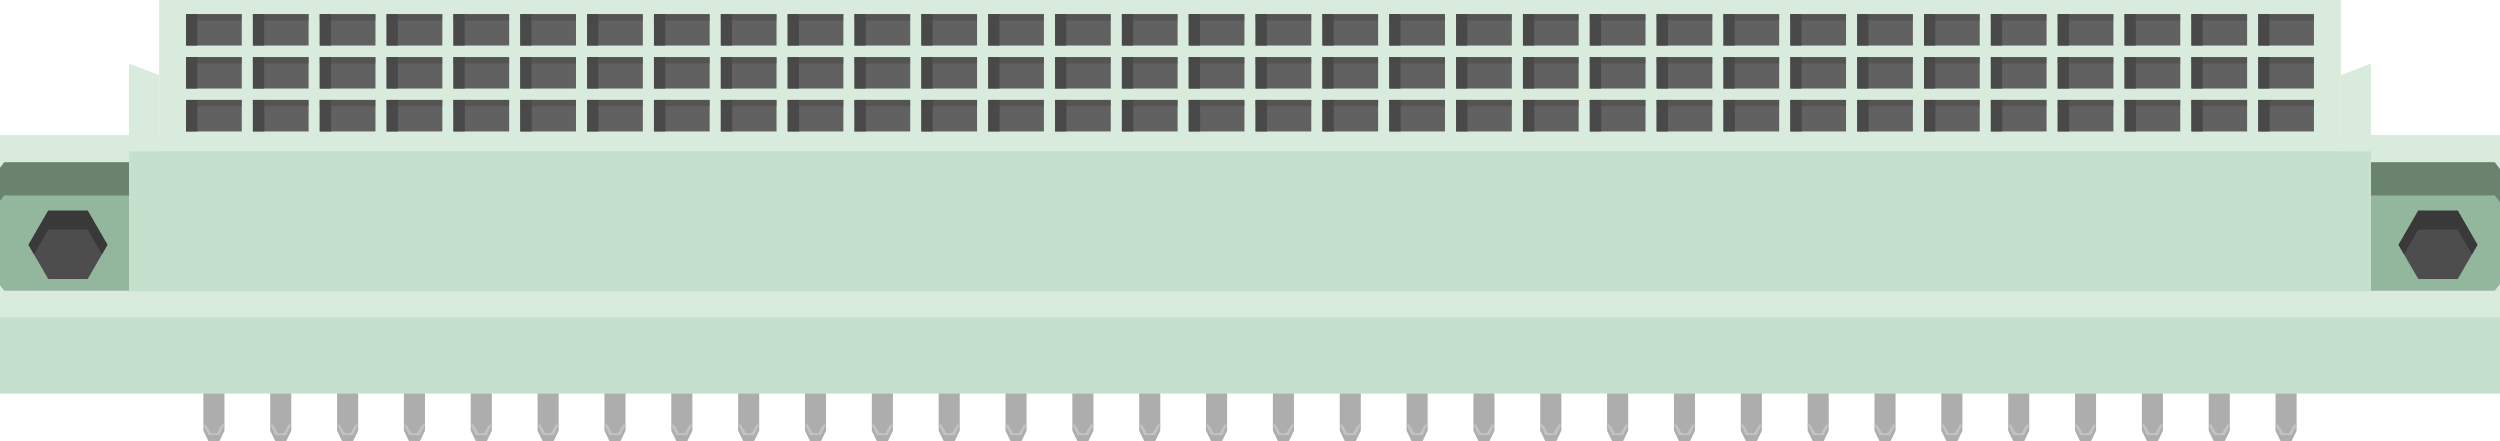<?xml version="1.0" encoding="utf-8"?>
<!-- Generator: Adobe Illustrator 16.0.0, SVG Export Plug-In . SVG Version: 6.00 Build 0)  -->
<!DOCTYPE svg PUBLIC "-//W3C//DTD SVG 1.1//EN" "http://www.w3.org/Graphics/SVG/1.1/DTD/svg11.dtd">
<svg version="1.1" id="Ebene_1" xmlns="http://www.w3.org/2000/svg" xmlns:xlink="http://www.w3.org/1999/xlink" x="0px" y="0px"
	 width="269.29px" height="47.529px" viewBox="0 0 269.29 47.529" enable-background="new 0 0 269.29 47.529" xml:space="preserve">
<g id="breadboard">
	<g id="icon">
		<g>
			<g>
				<polygon fill="#ADADAD" points="245.112,33.724 245.112,46.388 245.66,47.528 246.836,47.528 247.383,46.388 247.383,33.724 
									"/>
				<polygon fill="#ADADAD" points="244.224,33.724 244.486,35.373 245.66,36.513 246.836,36.513 248.01,35.192 248.271,33.724 				
					"/>
				<rect x="245.112" y="36.014" fill="#C2C2C2" width="0.281" height="6.171"/>
				<rect x="247.104" y="36.014" fill="#C2C2C2" width="0.279" height="6.171"/>
				<polygon fill="#C2C2C2" points="245.395,45.731 245.94,46.653 246.556,46.653 247.104,45.731 247.383,45.731 246.836,46.872 
					245.66,46.872 245.112,45.731 				"/>
				<polygon fill="#C2C2C2" points="247.104,36.014 247.687,35.373 247.898,33.724 248.271,33.724 248.01,35.373 247.383,36.014 
									"/>
				<polygon fill="#C2C2C2" points="245.395,36.014 244.81,35.373 244.596,33.724 244.224,33.724 244.486,35.373 245.112,36.014 
									"/>
				<rect x="245.112" y="37.383" fill="#CECECE" width="2.271" height="1.582"/>
				<rect x="245.112" y="37.701" fill="#DADADA" width="2.271" height="0.598"/>
				<rect x="245.112" y="37.701" fill="#E7E7E7" width="2.271" height="0.299"/>
			</g>
			<g>
				<polygon fill="#ADADAD" points="237.912,33.724 237.912,46.388 238.461,47.528 239.637,47.528 240.184,46.388 240.184,33.724 
									"/>
				<polygon fill="#ADADAD" points="237.022,33.724 237.287,35.373 238.461,36.513 239.637,36.513 240.81,35.192 241.07,33.724 				
					"/>
				<rect x="237.912" y="36.014" fill="#C2C2C2" width="0.281" height="6.171"/>
				<rect x="239.902" y="36.014" fill="#C2C2C2" width="0.28" height="6.171"/>
				<polygon fill="#C2C2C2" points="238.193,45.731 238.74,46.653 239.355,46.653 239.902,45.731 240.184,45.731 239.637,46.872 
					238.461,46.872 237.912,45.731 				"/>
				<polygon fill="#C2C2C2" points="239.902,36.014 240.485,35.373 240.698,33.724 241.07,33.724 240.81,35.373 240.184,36.014 				
					"/>
				<polygon fill="#C2C2C2" points="238.193,36.014 237.608,35.373 237.396,33.724 237.022,33.724 237.287,35.373 237.912,36.014 
									"/>
				<rect x="237.912" y="37.383" fill="#CECECE" width="2.271" height="1.582"/>
				<rect x="237.912" y="37.701" fill="#DADADA" width="2.271" height="0.598"/>
				<rect x="237.912" y="37.701" fill="#E7E7E7" width="2.271" height="0.299"/>
			</g>
			<g>
				<polygon fill="#ADADAD" points="230.713,33.724 230.713,46.388 231.26,47.528 232.437,47.528 232.982,46.388 232.982,33.724 
									"/>
				<polygon fill="#ADADAD" points="229.822,33.724 230.086,35.373 231.26,36.513 232.437,36.513 233.608,35.192 233.871,33.724 
									"/>
				<rect x="230.713" y="36.014" fill="#C2C2C2" width="0.281" height="6.171"/>
				<rect x="232.703" y="36.014" fill="#C2C2C2" width="0.279" height="6.171"/>
				<polygon fill="#C2C2C2" points="230.994,45.731 231.541,46.653 232.154,46.653 232.703,45.731 232.982,45.731 232.437,46.872 
					231.26,46.872 230.713,45.731 				"/>
				<polygon fill="#C2C2C2" points="232.703,36.014 233.285,35.373 233.498,33.724 233.871,33.724 233.608,35.373 232.982,36.014 
									"/>
				<polygon fill="#C2C2C2" points="230.994,36.014 230.408,35.373 230.194,33.724 229.822,33.724 230.086,35.373 230.713,36.014 
									"/>
				<rect x="230.713" y="37.383" fill="#CECECE" width="2.271" height="1.582"/>
				<rect x="230.713" y="37.701" fill="#DADADA" width="2.271" height="0.598"/>
				<rect x="230.713" y="37.701" fill="#E7E7E7" width="2.271" height="0.299"/>
			</g>
			<g>
				<polygon fill="#ADADAD" points="223.513,33.724 223.513,46.388 224.061,47.528 225.235,47.528 225.782,46.388 225.782,33.724 
									"/>
				<polygon fill="#ADADAD" points="222.623,33.724 222.887,35.373 224.061,36.513 225.235,36.513 226.408,35.192 226.67,33.724 
									"/>
				<rect x="223.513" y="36.014" fill="#C2C2C2" width="0.28" height="6.171"/>
				<rect x="225.502" y="36.014" fill="#C2C2C2" width="0.28" height="6.171"/>
				<polygon fill="#C2C2C2" points="223.793,45.731 224.34,46.653 224.955,46.653 225.502,45.731 225.782,45.731 225.235,46.872 
					224.061,46.872 223.513,45.731 				"/>
				<polygon fill="#C2C2C2" points="225.502,36.014 226.086,35.373 226.299,33.724 226.67,33.724 226.408,35.373 225.782,36.014 
									"/>
				<polygon fill="#C2C2C2" points="223.793,36.014 223.209,35.373 222.994,33.724 222.623,33.724 222.887,35.373 223.513,36.014 
									"/>
				<rect x="223.513" y="37.383" fill="#CECECE" width="2.271" height="1.582"/>
				<rect x="223.513" y="37.701" fill="#DADADA" width="2.271" height="0.598"/>
				<rect x="223.513" y="37.701" fill="#E7E7E7" width="2.271" height="0.299"/>
			</g>
			<g>
				<polygon fill="#ADADAD" points="216.313,33.724 216.313,46.388 216.859,47.528 218.035,47.528 218.582,46.388 218.582,33.724 
									"/>
				<polygon fill="#ADADAD" points="215.422,33.724 215.687,35.373 216.859,36.513 218.035,36.513 219.209,35.192 219.471,33.724 
									"/>
				<rect x="216.313" y="36.014" fill="#C2C2C2" width="0.281" height="6.171"/>
				<rect x="218.303" y="36.014" fill="#C2C2C2" width="0.279" height="6.171"/>
				<polygon fill="#C2C2C2" points="216.594,45.731 217.141,46.653 217.754,46.653 218.303,45.731 218.582,45.731 218.035,46.872 
					216.859,46.872 216.313,45.731 				"/>
				<polygon fill="#C2C2C2" points="218.303,36.014 218.885,35.373 219.099,33.724 219.471,33.724 219.209,35.373 218.582,36.014 
									"/>
				<polygon fill="#C2C2C2" points="216.594,36.014 216.008,35.373 215.795,33.724 215.422,33.724 215.687,35.373 216.313,36.014 
									"/>
				<rect x="216.313" y="37.383" fill="#CECECE" width="2.271" height="1.582"/>
				<rect x="216.313" y="37.701" fill="#DADADA" width="2.271" height="0.598"/>
				<rect x="216.313" y="37.701" fill="#E7E7E7" width="2.271" height="0.299"/>
			</g>
			<g>
				<polygon fill="#ADADAD" points="209.111,33.724 209.111,46.388 209.66,47.528 210.836,47.528 211.383,46.388 211.383,33.724 
									"/>
				<polygon fill="#ADADAD" points="208.223,33.724 208.485,35.373 209.66,36.513 210.836,36.513 212.008,35.192 212.271,33.724 
									"/>
				<rect x="209.111" y="36.014" fill="#C2C2C2" width="0.281" height="6.171"/>
				<rect x="211.103" y="36.014" fill="#C2C2C2" width="0.28" height="6.171"/>
				<polygon fill="#C2C2C2" points="209.394,45.731 209.939,46.653 210.555,46.653 211.103,45.731 211.383,45.731 210.836,46.872 
					209.66,46.872 209.111,45.731 				"/>
				<polygon fill="#C2C2C2" points="211.103,36.014 211.686,35.373 211.897,33.724 212.271,33.724 212.008,35.373 211.383,36.014 
									"/>
				<polygon fill="#C2C2C2" points="209.394,36.014 208.809,35.373 208.595,33.724 208.223,33.724 208.485,35.373 209.111,36.014 
									"/>
				<rect x="209.111" y="37.383" fill="#CECECE" width="2.271" height="1.582"/>
				<rect x="209.111" y="37.701" fill="#DADADA" width="2.271" height="0.598"/>
				<rect x="209.111" y="37.701" fill="#E7E7E7" width="2.271" height="0.299"/>
			</g>
			<g>
				<polygon fill="#ADADAD" points="201.912,33.724 201.912,46.388 202.459,47.528 203.635,47.528 204.183,46.388 204.183,33.724 
									"/>
				<polygon fill="#ADADAD" points="201.021,33.724 201.285,35.373 202.459,36.513 203.635,36.513 204.809,35.192 205.069,33.724 
									"/>
				<rect x="201.912" y="36.014" fill="#C2C2C2" width="0.28" height="6.171"/>
				<rect x="203.901" y="36.014" fill="#C2C2C2" width="0.28" height="6.171"/>
				<polygon fill="#C2C2C2" points="202.192,45.731 202.739,46.653 203.354,46.653 203.901,45.731 204.183,45.731 203.635,46.872 
					202.459,46.872 201.912,45.731 				"/>
				<polygon fill="#C2C2C2" points="203.901,36.014 204.484,35.373 204.697,33.724 205.069,33.724 204.809,35.373 204.183,36.014 
									"/>
				<polygon fill="#C2C2C2" points="202.192,36.014 201.607,35.373 201.395,33.724 201.021,33.724 201.285,35.373 201.912,36.014 
									"/>
				<rect x="201.912" y="37.383" fill="#CECECE" width="2.271" height="1.582"/>
				<rect x="201.912" y="37.701" fill="#DADADA" width="2.271" height="0.598"/>
				<rect x="201.912" y="37.701" fill="#E7E7E7" width="2.271" height="0.299"/>
			</g>
			<g>
				<polygon fill="#ADADAD" points="194.711,33.724 194.711,46.388 195.26,47.528 196.436,47.528 196.981,46.388 196.981,33.724 
									"/>
				<polygon fill="#ADADAD" points="193.821,33.724 194.086,35.373 195.26,36.513 196.436,36.513 197.607,35.192 197.869,33.724 
									"/>
				<rect x="194.711" y="36.014" fill="#C2C2C2" width="0.281" height="6.171"/>
				<rect x="196.701" y="36.014" fill="#C2C2C2" width="0.28" height="6.171"/>
				<polygon fill="#C2C2C2" points="194.992,45.731 195.539,46.653 196.153,46.653 196.701,45.731 196.981,45.731 196.436,46.872 
					195.26,46.872 194.711,45.731 				"/>
				<polygon fill="#C2C2C2" points="196.701,36.014 197.285,35.373 197.498,33.724 197.869,33.724 197.607,35.373 196.981,36.014 
									"/>
				<polygon fill="#C2C2C2" points="194.992,36.014 194.407,35.373 194.193,33.724 193.821,33.724 194.086,35.373 194.711,36.014 
									"/>
				<rect x="194.711" y="37.383" fill="#CECECE" width="2.271" height="1.582"/>
				<rect x="194.711" y="37.701" fill="#DADADA" width="2.271" height="0.598"/>
				<rect x="194.711" y="37.701" fill="#E7E7E7" width="2.271" height="0.299"/>
			</g>
			<g>
				<polygon fill="#ADADAD" points="187.512,33.724 187.512,46.388 188.06,47.528 189.234,47.528 189.781,46.388 189.781,33.724 
									"/>
				<polygon fill="#ADADAD" points="186.621,33.724 186.885,35.373 188.06,36.513 189.234,36.513 190.407,35.192 190.67,33.724 				
					"/>
				<rect x="187.512" y="36.014" fill="#C2C2C2" width="0.281" height="6.171"/>
				<rect x="189.502" y="36.014" fill="#C2C2C2" width="0.279" height="6.171"/>
				<polygon fill="#C2C2C2" points="187.793,45.731 188.34,46.653 188.953,46.653 189.502,45.731 189.781,45.731 189.234,46.872 
					188.06,46.872 187.512,45.731 				"/>
				<polygon fill="#C2C2C2" points="189.502,36.014 190.084,35.373 190.297,33.724 190.67,33.724 190.407,35.373 189.781,36.014 
									"/>
				<polygon fill="#C2C2C2" points="187.793,36.014 187.207,35.373 186.994,33.724 186.621,33.724 186.885,35.373 187.512,36.014 
									"/>
				<rect x="187.512" y="37.383" fill="#CECECE" width="2.271" height="1.582"/>
				<rect x="187.512" y="37.701" fill="#DADADA" width="2.271" height="0.598"/>
				<rect x="187.512" y="37.701" fill="#E7E7E7" width="2.271" height="0.299"/>
			</g>
			<g>
				<polygon fill="#ADADAD" points="180.312,33.724 180.312,46.388 180.858,47.528 182.035,47.528 182.582,46.388 182.582,33.724 
									"/>
				<polygon fill="#ADADAD" points="179.422,33.724 179.686,35.373 180.858,36.513 182.035,36.513 183.207,35.192 183.47,33.724 
									"/>
				<rect x="180.312" y="36.014" fill="#C2C2C2" width="0.28" height="6.171"/>
				<rect x="182.301" y="36.014" fill="#C2C2C2" width="0.281" height="6.171"/>
				<polygon fill="#C2C2C2" points="180.592,45.731 181.14,46.653 181.754,46.653 182.301,45.731 182.582,45.731 182.035,46.872 
					180.858,46.872 180.312,45.731 				"/>
				<polygon fill="#C2C2C2" points="182.301,36.014 182.885,35.373 183.098,33.724 183.47,33.724 183.207,35.373 182.582,36.014 
									"/>
				<polygon fill="#C2C2C2" points="180.592,36.014 180.008,35.373 179.793,33.724 179.422,33.724 179.686,35.373 180.312,36.014 
									"/>
				<rect x="180.312" y="37.383" fill="#CECECE" width="2.271" height="1.582"/>
				<rect x="180.312" y="37.701" fill="#DADADA" width="2.271" height="0.598"/>
				<rect x="180.312" y="37.701" fill="#E7E7E7" width="2.271" height="0.299"/>
			</g>
			<g>
				<polygon fill="#ADADAD" points="173.11,33.724 173.11,46.388 173.658,47.528 174.834,47.528 175.381,46.388 175.381,33.724 				
					"/>
				<polygon fill="#ADADAD" points="172.222,33.724 172.484,35.373 173.658,36.513 174.834,36.513 176.008,35.192 176.27,33.724 
									"/>
				<rect x="173.11" y="36.014" fill="#C2C2C2" width="0.281" height="6.171"/>
				<rect x="175.102" y="36.014" fill="#C2C2C2" width="0.279" height="6.171"/>
				<polygon fill="#C2C2C2" points="173.393,45.731 173.938,46.653 174.554,46.653 175.102,45.731 175.381,45.731 174.834,46.872 
					173.658,46.872 173.11,45.731 				"/>
				<polygon fill="#C2C2C2" points="175.102,36.014 175.685,35.373 175.896,33.724 176.27,33.724 176.008,35.373 175.381,36.014 
									"/>
				<polygon fill="#C2C2C2" points="173.393,36.014 172.808,35.373 172.594,33.724 172.222,33.724 172.484,35.373 173.11,36.014 
									"/>
				<rect x="173.11" y="37.383" fill="#CECECE" width="2.271" height="1.582"/>
				<rect x="173.11" y="37.701" fill="#DADADA" width="2.271" height="0.598"/>
				<rect x="173.11" y="37.701" fill="#E7E7E7" width="2.271" height="0.299"/>
			</g>
			<g>
				<polygon fill="#ADADAD" points="165.91,33.724 165.91,46.388 166.459,47.528 167.635,47.528 168.182,46.388 168.182,33.724 				
					"/>
				<polygon fill="#ADADAD" points="165.021,33.724 165.285,35.373 166.459,36.513 167.635,36.513 168.808,35.192 169.068,33.724 
									"/>
				<rect x="165.91" y="36.014" fill="#C2C2C2" width="0.281" height="6.171"/>
				<rect x="167.9" y="36.014" fill="#C2C2C2" width="0.28" height="6.171"/>
				<polygon fill="#C2C2C2" points="166.191,45.731 166.738,46.653 167.354,46.653 167.9,45.731 168.182,45.731 167.635,46.872 
					166.459,46.872 165.91,45.731 				"/>
				<polygon fill="#C2C2C2" points="167.9,36.014 168.483,35.373 168.696,33.724 169.068,33.724 168.808,35.373 168.182,36.014 				
					"/>
				<polygon fill="#C2C2C2" points="166.191,36.014 165.606,35.373 165.394,33.724 165.021,33.724 165.285,35.373 165.91,36.014 
									"/>
				<rect x="165.91" y="37.383" fill="#CECECE" width="2.271" height="1.582"/>
				<rect x="165.91" y="37.701" fill="#DADADA" width="2.271" height="0.598"/>
				<rect x="165.91" y="37.701" fill="#E7E7E7" width="2.271" height="0.299"/>
			</g>
			<g>
				<polygon fill="#ADADAD" points="158.711,33.724 158.711,46.388 159.258,47.528 160.435,47.528 160.98,46.388 160.98,33.724 				
					"/>
				<polygon fill="#ADADAD" points="157.82,33.724 158.084,35.373 159.258,36.513 160.435,36.513 161.606,35.192 161.869,33.724 
									"/>
				<rect x="158.711" y="36.014" fill="#C2C2C2" width="0.281" height="6.171"/>
				<rect x="160.701" y="36.014" fill="#C2C2C2" width="0.279" height="6.171"/>
				<polygon fill="#C2C2C2" points="158.992,45.731 159.539,46.653 160.152,46.653 160.701,45.731 160.98,45.731 160.435,46.872 
					159.258,46.872 158.711,45.731 				"/>
				<polygon fill="#C2C2C2" points="160.701,36.014 161.283,35.373 161.496,33.724 161.869,33.724 161.606,35.373 160.98,36.014 
									"/>
				<polygon fill="#C2C2C2" points="158.992,36.014 158.406,35.373 158.192,33.724 157.82,33.724 158.084,35.373 158.711,36.014 
									"/>
				<rect x="158.711" y="37.383" fill="#CECECE" width="2.271" height="1.582"/>
				<rect x="158.711" y="37.701" fill="#DADADA" width="2.271" height="0.598"/>
				<rect x="158.711" y="37.701" fill="#E7E7E7" width="2.271" height="0.299"/>
			</g>
			<g>
				<polygon fill="#ADADAD" points="151.51,33.724 151.51,46.388 152.059,47.528 153.233,47.528 153.78,46.388 153.78,33.724 				
					"/>
				<polygon fill="#ADADAD" points="150.621,33.724 150.885,35.373 152.059,36.513 153.233,36.513 154.406,35.192 154.668,33.724 
									"/>
				<rect x="151.51" y="36.014" fill="#C2C2C2" width="0.281" height="6.171"/>
				<rect x="153.5" y="36.014" fill="#C2C2C2" width="0.28" height="6.171"/>
				<polygon fill="#C2C2C2" points="151.791,45.731 152.338,46.653 152.953,46.653 153.5,45.731 153.78,45.731 153.233,46.872 
					152.059,46.872 151.51,45.731 				"/>
				<polygon fill="#C2C2C2" points="153.5,36.014 154.084,35.373 154.297,33.724 154.668,33.724 154.406,35.373 153.78,36.014 				
					"/>
				<polygon fill="#C2C2C2" points="151.791,36.014 151.207,35.373 150.992,33.724 150.621,33.724 150.885,35.373 151.51,36.014 
									"/>
				<rect x="151.51" y="37.383" fill="#CECECE" width="2.271" height="1.582"/>
				<rect x="151.51" y="37.701" fill="#DADADA" width="2.271" height="0.598"/>
				<rect x="151.51" y="37.701" fill="#E7E7E7" width="2.271" height="0.299"/>
			</g>
			<g>
				<polygon fill="#ADADAD" points="144.311,33.724 144.311,46.388 144.857,47.528 146.033,47.528 146.58,46.388 146.58,33.724 				
					"/>
				<polygon fill="#ADADAD" points="143.42,33.724 143.685,35.373 144.857,36.513 146.033,36.513 147.207,35.192 147.469,33.724 
									"/>
				<rect x="144.311" y="36.014" fill="#C2C2C2" width="0.281" height="6.171"/>
				<rect x="146.301" y="36.014" fill="#C2C2C2" width="0.279" height="6.171"/>
				<polygon fill="#C2C2C2" points="144.592,45.731 145.139,46.653 145.752,46.653 146.301,45.731 146.58,45.731 146.033,46.872 
					144.857,46.872 144.311,45.731 				"/>
				<polygon fill="#C2C2C2" points="146.301,36.014 146.883,35.373 147.097,33.724 147.469,33.724 147.207,35.373 146.58,36.014 
									"/>
				<polygon fill="#C2C2C2" points="144.592,36.014 144.006,35.373 143.793,33.724 143.42,33.724 143.685,35.373 144.311,36.014 
									"/>
				<rect x="144.311" y="37.383" fill="#CECECE" width="2.271" height="1.582"/>
				<rect x="144.311" y="37.701" fill="#DADADA" width="2.271" height="0.598"/>
				<rect x="144.311" y="37.701" fill="#E7E7E7" width="2.271" height="0.299"/>
			</g>
			<g>
				<polygon fill="#ADADAD" points="137.109,33.724 137.109,46.388 137.657,47.528 138.834,47.528 139.381,46.388 139.381,33.724 
									"/>
				<polygon fill="#ADADAD" points="136.221,33.724 136.483,35.373 137.657,36.513 138.834,36.513 140.006,35.192 140.269,33.724 
									"/>
				<rect x="137.109" y="36.014" fill="#C2C2C2" width="0.281" height="6.171"/>
				<rect x="139.101" y="36.014" fill="#C2C2C2" width="0.28" height="6.171"/>
				<polygon fill="#C2C2C2" points="137.392,45.731 137.938,46.653 138.553,46.653 139.101,45.731 139.381,45.731 138.834,46.872 
					137.657,46.872 137.109,45.731 				"/>
				<polygon fill="#C2C2C2" points="139.101,36.014 139.684,35.373 139.896,33.724 140.269,33.724 140.006,35.373 139.381,36.014 
									"/>
				<polygon fill="#C2C2C2" points="137.392,36.014 136.807,35.373 136.592,33.724 136.221,33.724 136.483,35.373 137.109,36.014 
									"/>
				<rect x="137.109" y="37.383" fill="#CECECE" width="2.271" height="1.582"/>
				<rect x="137.109" y="37.701" fill="#DADADA" width="2.271" height="0.598"/>
				<rect x="137.109" y="37.701" fill="#E7E7E7" width="2.271" height="0.299"/>
			</g>
			<g>
				<polygon fill="#ADADAD" points="129.909,33.724 129.909,46.388 130.457,47.528 131.633,47.528 132.181,46.388 132.181,33.724 
									"/>
				<polygon fill="#ADADAD" points="129.021,33.724 129.283,35.373 130.457,36.513 131.633,36.513 132.807,35.192 133.067,33.724 
									"/>
				<rect x="129.909" y="36.014" fill="#C2C2C2" width="0.281" height="6.171"/>
				<rect x="131.899" y="36.014" fill="#C2C2C2" width="0.28" height="6.171"/>
				<polygon fill="#C2C2C2" points="130.19,45.731 130.737,46.653 131.353,46.653 131.899,45.731 132.181,45.731 131.633,46.872 
					130.457,46.872 129.909,45.731 				"/>
				<polygon fill="#C2C2C2" points="131.899,36.014 132.482,35.373 132.695,33.724 133.067,33.724 132.807,35.373 132.181,36.014 
									"/>
				<polygon fill="#C2C2C2" points="130.19,36.014 129.605,35.373 129.393,33.724 129.021,33.724 129.283,35.373 129.909,36.014 
									"/>
				<rect x="129.909" y="37.383" fill="#CECECE" width="2.271" height="1.582"/>
				<rect x="129.909" y="37.701" fill="#DADADA" width="2.271" height="0.598"/>
				<rect x="129.909" y="37.701" fill="#E7E7E7" width="2.271" height="0.299"/>
			</g>
			<g>
				<polygon fill="#ADADAD" points="122.709,33.724 122.709,46.388 123.257,47.528 124.434,47.528 124.98,46.388 124.98,33.724 				
					"/>
				<polygon fill="#ADADAD" points="121.819,33.724 122.083,35.373 123.257,36.513 124.434,36.513 125.605,35.192 125.867,33.724 
									"/>
				<rect x="122.709" y="36.014" fill="#C2C2C2" width="0.281" height="6.171"/>
				<rect x="124.699" y="36.014" fill="#C2C2C2" width="0.28" height="6.171"/>
				<polygon fill="#C2C2C2" points="122.99,45.731 123.537,46.653 124.151,46.653 124.699,45.731 124.98,45.731 124.434,46.872 
					123.257,46.872 122.709,45.731 				"/>
				<polygon fill="#C2C2C2" points="124.699,36.014 125.282,35.373 125.495,33.724 125.867,33.724 125.605,35.373 124.98,36.014 
									"/>
				<polygon fill="#C2C2C2" points="122.99,36.014 122.405,35.373 122.191,33.724 121.819,33.724 122.083,35.373 122.709,36.014 
									"/>
				<rect x="122.709" y="37.383" fill="#CECECE" width="2.271" height="1.582"/>
				<rect x="122.709" y="37.701" fill="#DADADA" width="2.271" height="0.598"/>
				<rect x="122.709" y="37.701" fill="#E7E7E7" width="2.271" height="0.299"/>
			</g>
			<g>
				<polygon fill="#ADADAD" points="115.509,33.724 115.509,46.388 116.058,47.528 117.232,47.528 117.779,46.388 117.779,33.724 
									"/>
				<polygon fill="#ADADAD" points="114.619,33.724 114.883,35.373 116.058,36.513 117.232,36.513 118.405,35.192 118.667,33.724 
									"/>
				<rect x="115.509" y="36.014" fill="#C2C2C2" width="0.281" height="6.171"/>
				<rect x="117.499" y="36.014" fill="#C2C2C2" width="0.28" height="6.171"/>
				<polygon fill="#C2C2C2" points="115.79,45.731 116.337,46.653 116.951,46.653 117.499,45.731 117.779,45.731 117.232,46.872 
					116.058,46.872 115.509,45.731 				"/>
				<polygon fill="#C2C2C2" points="117.499,36.014 118.082,35.373 118.295,33.724 118.667,33.724 118.405,35.373 117.779,36.014 
									"/>
				<polygon fill="#C2C2C2" points="115.79,36.014 115.205,35.373 114.991,33.724 114.619,33.724 114.883,35.373 115.509,36.014 
									"/>
				<rect x="115.509" y="37.383" fill="#CECECE" width="2.271" height="1.582"/>
				<rect x="115.509" y="37.701" fill="#DADADA" width="2.271" height="0.598"/>
				<rect x="115.509" y="37.701" fill="#E7E7E7" width="2.271" height="0.299"/>
			</g>
			<g>
				<polygon fill="#ADADAD" points="108.31,33.724 108.31,46.388 108.856,47.528 110.032,47.528 110.579,46.388 110.579,33.724 				
					"/>
				<polygon fill="#ADADAD" points="107.419,33.724 107.684,35.373 108.856,36.513 110.032,36.513 111.205,35.192 111.467,33.724 
									"/>
				<rect x="108.31" y="36.014" fill="#C2C2C2" width="0.28" height="6.171"/>
				<rect x="110.299" y="36.014" fill="#C2C2C2" width="0.28" height="6.171"/>
				<polygon fill="#C2C2C2" points="108.59,45.731 109.138,46.653 109.751,46.653 110.299,45.731 110.579,45.731 110.032,46.872 
					108.856,46.872 108.31,45.731 				"/>
				<polygon fill="#C2C2C2" points="110.299,36.014 110.882,35.373 111.096,33.724 111.467,33.724 111.205,35.373 110.579,36.014 
									"/>
				<polygon fill="#C2C2C2" points="108.59,36.014 108.005,35.373 107.791,33.724 107.419,33.724 107.684,35.373 108.31,36.014 				
					"/>
				<rect x="108.31" y="37.383" fill="#CECECE" width="2.271" height="1.582"/>
				<rect x="108.31" y="37.701" fill="#DADADA" width="2.271" height="0.598"/>
				<rect x="108.31" y="37.701" fill="#E7E7E7" width="2.271" height="0.299"/>
			</g>
			<g>
				<polygon fill="#ADADAD" points="101.108,33.724 101.108,46.388 101.656,47.528 102.832,47.528 103.379,46.388 103.379,33.724 
									"/>
				<polygon fill="#ADADAD" points="100.219,33.724 100.482,35.373 101.656,36.513 102.832,36.513 104.005,35.192 104.268,33.724 
									"/>
				<rect x="101.108" y="36.014" fill="#C2C2C2" width="0.281" height="6.171"/>
				<rect x="103.1" y="36.014" fill="#C2C2C2" width="0.279" height="6.171"/>
				<polygon fill="#C2C2C2" points="101.391,45.731 101.938,46.653 102.551,46.653 103.1,45.731 103.379,45.731 102.832,46.872 
					101.656,46.872 101.108,45.731 				"/>
				<polygon fill="#C2C2C2" points="103.1,36.014 103.683,35.373 103.896,33.724 104.268,33.724 104.005,35.373 103.379,36.014 				
					"/>
				<polygon fill="#C2C2C2" points="101.391,36.014 100.806,35.373 100.591,33.724 100.219,33.724 100.482,35.373 101.108,36.014 
									"/>
				<rect x="101.108" y="37.383" fill="#CECECE" width="2.271" height="1.582"/>
				<rect x="101.108" y="37.701" fill="#DADADA" width="2.271" height="0.598"/>
				<rect x="101.108" y="37.701" fill="#E7E7E7" width="2.271" height="0.299"/>
			</g>
			<g>
				<polygon fill="#ADADAD" points="93.908,33.724 93.908,46.388 94.456,47.528 95.632,47.528 96.18,46.388 96.18,33.724 				"/>
				<polygon fill="#ADADAD" points="93.02,33.724 93.282,35.373 94.456,36.513 95.632,36.513 96.806,35.192 97.066,33.724 				"/>
				<rect x="93.908" y="36.014" fill="#C2C2C2" width="0.281" height="6.171"/>
				<rect x="95.898" y="36.014" fill="#C2C2C2" width="0.28" height="6.171"/>
				<polygon fill="#C2C2C2" points="94.189,45.731 94.736,46.653 95.352,46.653 95.898,45.731 96.18,45.731 95.632,46.872 
					94.456,46.872 93.908,45.731 				"/>
				<polygon fill="#C2C2C2" points="95.898,36.014 96.481,35.373 96.694,33.724 97.066,33.724 96.806,35.373 96.18,36.014 				"/>
				<polygon fill="#C2C2C2" points="94.189,36.014 93.605,35.373 93.392,33.724 93.02,33.724 93.282,35.373 93.908,36.014 				"/>
				<rect x="93.908" y="37.383" fill="#CECECE" width="2.271" height="1.582"/>
				<rect x="93.908" y="37.701" fill="#DADADA" width="2.271" height="0.598"/>
				<rect x="93.908" y="37.701" fill="#E7E7E7" width="2.271" height="0.299"/>
			</g>
			<g>
				<polygon fill="#ADADAD" points="86.708,33.724 86.708,46.388 87.256,47.528 88.433,47.528 88.979,46.388 88.979,33.724 				"/>
				<polygon fill="#ADADAD" points="85.818,33.724 86.082,35.373 87.256,36.513 88.433,36.513 89.605,35.192 89.866,33.724 				"/>
				<rect x="86.708" y="36.014" fill="#C2C2C2" width="0.281" height="6.171"/>
				<rect x="88.698" y="36.014" fill="#C2C2C2" width="0.28" height="6.171"/>
				<polygon fill="#C2C2C2" points="86.989,45.731 87.536,46.653 88.15,46.653 88.698,45.731 88.979,45.731 88.433,46.872 
					87.256,46.872 86.708,45.731 				"/>
				<polygon fill="#C2C2C2" points="88.698,36.014 89.281,35.373 89.494,33.724 89.866,33.724 89.605,35.373 88.979,36.014 				"/>
				<polygon fill="#C2C2C2" points="86.989,36.014 86.404,35.373 86.19,33.724 85.818,33.724 86.082,35.373 86.708,36.014 				"/>
				<rect x="86.708" y="37.383" fill="#CECECE" width="2.271" height="1.582"/>
				<rect x="86.708" y="37.701" fill="#DADADA" width="2.271" height="0.598"/>
				<rect x="86.708" y="37.701" fill="#E7E7E7" width="2.271" height="0.299"/>
			</g>
			<g>
				<polygon fill="#ADADAD" points="79.508,33.724 79.508,46.388 80.057,47.528 81.231,47.528 81.778,46.388 81.778,33.724 				"/>
				<polygon fill="#ADADAD" points="78.618,33.724 78.882,35.373 80.057,36.513 81.231,36.513 82.404,35.192 82.666,33.724 				"/>
				<rect x="79.508" y="36.014" fill="#C2C2C2" width="0.281" height="6.171"/>
				<rect x="81.498" y="36.014" fill="#C2C2C2" width="0.28" height="6.171"/>
				<polygon fill="#C2C2C2" points="79.789,45.731 80.336,46.653 80.95,46.653 81.498,45.731 81.778,45.731 81.231,46.872 
					80.057,46.872 79.508,45.731 				"/>
				<polygon fill="#C2C2C2" points="81.498,36.014 82.081,35.373 82.294,33.724 82.666,33.724 82.404,35.373 81.778,36.014 				"/>
				<polygon fill="#C2C2C2" points="79.789,36.014 79.204,35.373 78.99,33.724 78.618,33.724 78.882,35.373 79.508,36.014 				"/>
				<rect x="79.508" y="37.383" fill="#CECECE" width="2.271" height="1.582"/>
				<rect x="79.508" y="37.701" fill="#DADADA" width="2.271" height="0.598"/>
				<rect x="79.508" y="37.701" fill="#E7E7E7" width="2.271" height="0.299"/>
			</g>
			<g>
				<polygon fill="#ADADAD" points="72.309,33.724 72.309,46.388 72.855,47.528 74.031,47.528 74.578,46.388 74.578,33.724 				"/>
				<polygon fill="#ADADAD" points="71.418,33.724 71.683,35.373 72.855,36.513 74.031,36.513 75.204,35.192 75.466,33.724 				"/>
				<rect x="72.309" y="36.014" fill="#C2C2C2" width="0.28" height="6.171"/>
				<rect x="74.298" y="36.014" fill="#C2C2C2" width="0.28" height="6.171"/>
				<polygon fill="#C2C2C2" points="72.589,45.731 73.137,46.653 73.75,46.653 74.298,45.731 74.578,45.731 74.031,46.872 
					72.855,46.872 72.309,45.731 				"/>
				<polygon fill="#C2C2C2" points="74.298,36.014 74.881,35.373 75.094,33.724 75.466,33.724 75.204,35.373 74.578,36.014 				"/>
				<polygon fill="#C2C2C2" points="72.589,36.014 72.004,35.373 71.79,33.724 71.418,33.724 71.683,35.373 72.309,36.014 				"/>
				<rect x="72.309" y="37.383" fill="#CECECE" width="2.271" height="1.582"/>
				<rect x="72.309" y="37.701" fill="#DADADA" width="2.271" height="0.598"/>
				<rect x="72.309" y="37.701" fill="#E7E7E7" width="2.271" height="0.299"/>
			</g>
			<g>
				<polygon fill="#ADADAD" points="65.107,33.724 65.107,46.388 65.655,47.528 66.831,47.528 67.378,46.388 67.378,33.724 				"/>
				<polygon fill="#ADADAD" points="64.218,33.724 64.481,35.373 65.655,36.513 66.831,36.513 68.004,35.192 68.267,33.724 				"/>
				<rect x="65.107" y="36.014" fill="#C2C2C2" width="0.281" height="6.171"/>
				<rect x="67.099" y="36.014" fill="#C2C2C2" width="0.279" height="6.171"/>
				<polygon fill="#C2C2C2" points="65.39,45.731 65.937,46.653 66.55,46.653 67.099,45.731 67.378,45.731 66.831,46.872 
					65.655,46.872 65.107,45.731 				"/>
				<polygon fill="#C2C2C2" points="67.099,36.014 67.682,35.373 67.895,33.724 68.267,33.724 68.004,35.373 67.378,36.014 				"/>
				<polygon fill="#C2C2C2" points="65.39,36.014 64.805,35.373 64.59,33.724 64.218,33.724 64.481,35.373 65.107,36.014 				"/>
				<rect x="65.107" y="37.383" fill="#CECECE" width="2.271" height="1.582"/>
				<rect x="65.107" y="37.701" fill="#DADADA" width="2.271" height="0.598"/>
				<rect x="65.107" y="37.701" fill="#E7E7E7" width="2.271" height="0.299"/>
			</g>
			<g>
				<polygon fill="#ADADAD" points="57.907,33.724 57.907,46.388 58.455,47.528 59.631,47.528 60.179,46.388 60.179,33.724 				"/>
				<polygon fill="#ADADAD" points="57.019,33.724 57.281,35.373 58.455,36.513 59.631,36.513 60.805,35.192 61.065,33.724 				"/>
				<rect x="57.907" y="36.014" fill="#C2C2C2" width="0.281" height="6.171"/>
				<rect x="59.897" y="36.014" fill="#C2C2C2" width="0.279" height="6.171"/>
				<polygon fill="#C2C2C2" points="58.188,45.731 58.735,46.653 59.351,46.653 59.897,45.731 60.179,45.731 59.631,46.872 
					58.455,46.872 57.907,45.731 				"/>
				<polygon fill="#C2C2C2" points="59.897,36.014 60.48,35.373 60.693,33.724 61.065,33.724 60.805,35.373 60.179,36.014 				"/>
				<polygon fill="#C2C2C2" points="58.188,36.014 57.604,35.373 57.391,33.724 57.019,33.724 57.281,35.373 57.907,36.014 				"/>
				<rect x="57.907" y="37.383" fill="#CECECE" width="2.271" height="1.582"/>
				<rect x="57.907" y="37.701" fill="#DADADA" width="2.271" height="0.598"/>
				<rect x="57.907" y="37.701" fill="#E7E7E7" width="2.271" height="0.299"/>
			</g>
			<g>
				<polygon fill="#ADADAD" points="50.707,33.724 50.707,46.388 51.255,47.528 52.432,47.528 52.979,46.388 52.979,33.724 				"/>
				<polygon fill="#ADADAD" points="49.817,33.724 50.081,35.373 51.255,36.513 52.432,36.513 53.604,35.192 53.865,33.724 				"/>
				<rect x="50.707" y="36.014" fill="#C2C2C2" width="0.281" height="6.171"/>
				<rect x="52.697" y="36.014" fill="#C2C2C2" width="0.28" height="6.171"/>
				<polygon fill="#C2C2C2" points="50.988,45.731 51.535,46.653 52.149,46.653 52.697,45.731 52.979,45.731 52.432,46.872 
					51.255,46.872 50.707,45.731 				"/>
				<polygon fill="#C2C2C2" points="52.697,36.014 53.28,35.373 53.493,33.724 53.865,33.724 53.604,35.373 52.979,36.014 				"/>
				<polygon fill="#C2C2C2" points="50.988,36.014 50.403,35.373 50.189,33.724 49.817,33.724 50.081,35.373 50.707,36.014 				"/>
				<rect x="50.707" y="37.383" fill="#CECECE" width="2.271" height="1.582"/>
				<rect x="50.707" y="37.701" fill="#DADADA" width="2.271" height="0.598"/>
				<rect x="50.707" y="37.701" fill="#E7E7E7" width="2.271" height="0.299"/>
			</g>
			<g>
				<polygon fill="#ADADAD" points="43.507,33.724 43.507,46.388 44.056,47.528 45.23,47.528 45.777,46.388 45.777,33.724 				"/>
				<polygon fill="#ADADAD" points="42.617,33.724 42.881,35.373 44.056,36.513 45.23,36.513 46.403,35.192 46.665,33.724 				"/>
				<rect x="43.507" y="36.014" fill="#C2C2C2" width="0.281" height="6.171"/>
				<rect x="45.497" y="36.014" fill="#C2C2C2" width="0.28" height="6.171"/>
				<polygon fill="#C2C2C2" points="43.788,45.731 44.335,46.653 44.949,46.653 45.497,45.731 45.777,45.731 45.23,46.872 
					44.056,46.872 43.507,45.731 				"/>
				<polygon fill="#C2C2C2" points="45.497,36.014 46.08,35.373 46.293,33.724 46.665,33.724 46.403,35.373 45.777,36.014 				"/>
				<polygon fill="#C2C2C2" points="43.788,36.014 43.203,35.373 42.989,33.724 42.617,33.724 42.881,35.373 43.507,36.014 				"/>
				<rect x="43.507" y="37.383" fill="#CECECE" width="2.271" height="1.582"/>
				<rect x="43.507" y="37.701" fill="#DADADA" width="2.271" height="0.598"/>
				<rect x="43.507" y="37.701" fill="#E7E7E7" width="2.271" height="0.299"/>
			</g>
			<g>
				<polygon fill="#ADADAD" points="36.308,33.724 36.308,46.388 36.855,47.528 38.03,47.528 38.577,46.388 38.577,33.724 				"/>
				<polygon fill="#ADADAD" points="35.417,33.724 35.682,35.373 36.855,36.513 38.03,36.513 39.203,35.192 39.465,33.724 				"/>
				<rect x="36.308" y="36.014" fill="#C2C2C2" width="0.28" height="6.171"/>
				<rect x="38.297" y="36.014" fill="#C2C2C2" width="0.28" height="6.171"/>
				<polygon fill="#C2C2C2" points="36.588,45.731 37.135,46.653 37.749,46.653 38.297,45.731 38.577,45.731 38.03,46.872 
					36.855,46.872 36.308,45.731 				"/>
				<polygon fill="#C2C2C2" points="38.297,36.014 38.88,35.373 39.093,33.724 39.465,33.724 39.203,35.373 38.577,36.014 				"/>
				<polygon fill="#C2C2C2" points="36.588,36.014 36.003,35.373 35.789,33.724 35.417,33.724 35.682,35.373 36.308,36.014 				"/>
				<rect x="36.308" y="37.383" fill="#CECECE" width="2.271" height="1.582"/>
				<rect x="36.308" y="37.701" fill="#DADADA" width="2.271" height="0.598"/>
				<rect x="36.308" y="37.701" fill="#E7E7E7" width="2.271" height="0.299"/>
			</g>
			<g>
				<polygon fill="#ADADAD" points="29.106,33.724 29.106,46.388 29.654,47.528 30.83,47.528 31.377,46.388 31.377,33.724 				"/>
				<polygon fill="#ADADAD" points="28.217,33.724 28.48,35.373 29.654,36.513 30.83,36.513 32.003,35.192 32.266,33.724 				"/>
				<rect x="29.106" y="36.014" fill="#C2C2C2" width="0.281" height="6.171"/>
				<rect x="31.098" y="36.014" fill="#C2C2C2" width="0.279" height="6.171"/>
				<polygon fill="#C2C2C2" points="29.389,45.731 29.936,46.653 30.549,46.653 31.098,45.731 31.377,45.731 30.83,46.872 
					29.654,46.872 29.106,45.731 				"/>
				<polygon fill="#C2C2C2" points="31.098,36.014 31.681,35.373 31.894,33.724 32.266,33.724 32.003,35.373 31.377,36.014 				"/>
				<polygon fill="#C2C2C2" points="29.389,36.014 28.804,35.373 28.589,33.724 28.217,33.724 28.48,35.373 29.106,36.014 				"/>
				<rect x="29.106" y="37.383" fill="#CECECE" width="2.271" height="1.582"/>
				<rect x="29.106" y="37.701" fill="#DADADA" width="2.271" height="0.598"/>
				<rect x="29.106" y="37.701" fill="#E7E7E7" width="2.271" height="0.299"/>
			</g>
			<g>
				<polygon fill="#ADADAD" points="21.906,33.724 21.906,46.388 22.454,47.528 23.63,47.528 24.177,46.388 24.177,33.724 				"/>
				<polygon fill="#ADADAD" points="21.018,33.724 21.28,35.373 22.454,36.513 23.63,36.513 24.804,35.192 25.064,33.724 				"/>
				<rect x="21.906" y="36.014" fill="#C2C2C2" width="0.281" height="6.171"/>
				<rect x="23.896" y="36.014" fill="#C2C2C2" width="0.279" height="6.171"/>
				<polygon fill="#C2C2C2" points="22.188,45.731 22.734,46.653 23.35,46.653 23.896,45.731 24.177,45.731 23.63,46.872 
					22.454,46.872 21.906,45.731 				"/>
				<polygon fill="#C2C2C2" points="23.896,36.014 24.48,35.373 24.692,33.724 25.064,33.724 24.804,35.373 24.177,36.014 				"/>
				<polygon fill="#C2C2C2" points="22.188,36.014 21.604,35.373 21.39,33.724 21.018,33.724 21.28,35.373 21.906,36.014 				"/>
				<rect x="21.906" y="37.383" fill="#CECECE" width="2.271" height="1.582"/>
				<rect x="21.906" y="37.701" fill="#DADADA" width="2.271" height="0.598"/>
				<rect x="21.906" y="37.701" fill="#E7E7E7" width="2.271" height="0.299"/>
			</g>
		</g>
		<g>
			<rect y="22.744" fill="#C5E0CC" width="269.29" height="19.654"/>
			<rect y="14.545" fill="#D8EBDD" width="269.29" height="19.654"/>
			<g>
				<polygon fill="#69836F" points="269.29,18.202 268.727,17.475 254.591,17.475 252.147,20.629 252.147,28.115 254.591,31.27 
					268.727,31.27 269.29,30.543 				"/>
				<polygon fill="#92B79C" points="269.29,21.779 268.727,21.052 254.591,21.052 252.147,24.206 252.147,28.115 254.591,31.27 
					268.727,31.27 269.29,30.543 				"/>
				<g>
					<polygon fill="#4D4D4D" points="260.487,30.053 258.36,26.372 260.487,22.691 264.737,22.691 266.864,26.372 264.737,30.053 
											"/>
					<polygon fill="#393939" points="260.487,24.739 264.737,24.739 266.272,27.396 266.864,26.372 264.737,22.691 260.487,22.691 
						258.36,26.372 258.952,27.396 					"/>
				</g>
			</g>
			<g>
				<polygon fill="#69836F" points="-0.107,18.202 0.456,17.475 14.592,17.475 17.035,20.629 17.035,28.115 14.592,31.27 
					0.456,31.27 -0.107,30.543 				"/>
				<polygon fill="#92B79C" points="-0.107,21.779 0.456,21.052 14.592,21.052 17.035,24.206 17.035,28.115 14.592,31.27 
					0.456,31.27 -0.107,30.543 				"/>
				<g>
					<polygon fill="#4D4D4D" points="9.446,30.054 11.573,26.372 9.446,22.69 5.195,22.69 3.069,26.372 5.195,30.054 					"/>
					<polygon fill="#393939" points="9.446,24.738 5.195,24.738 3.66,27.396 3.069,26.372 5.195,22.69 9.446,22.69 11.573,26.372 
						10.981,27.396 					"/>
				</g>
			</g>
			<rect x="17.143" y="-0.108" fill="#D8EBDD" width="235.005" height="16.398"/>
			<rect x="13.893" y="16.29" fill="#C5E0CC" width="241.505" height="15.082"/>
			<polygon fill="#D8EBDD" points="255.397,16.29 252.147,16.29 252.147,8.091 255.397,6.848 			"/>
			<polygon fill="#D8EBDD" points="13.893,16.29 17.143,16.29 17.143,8.091 13.893,6.848 			"/>
		</g>
		<g>
			<g>
				<g>
					<rect x="243.248" y="10.773" fill="#616161" width="6" height="3.386"/>
					<rect x="243.248" y="6.15" fill="#616161" width="6" height="3.385"/>
					<rect x="243.248" y="1.518" fill="#616161" width="6" height="3.386"/>
					<rect x="236.049" y="10.773" fill="#616161" width="6" height="3.386"/>
					<rect x="236.049" y="6.15" fill="#616161" width="6" height="3.385"/>
					<rect x="236.049" y="1.518" fill="#616161" width="6" height="3.386"/>
					<rect x="228.849" y="10.773" fill="#616161" width="6" height="3.386"/>
					<rect x="228.849" y="6.15" fill="#616161" width="6" height="3.385"/>
					<rect x="228.849" y="1.518" fill="#616161" width="6" height="3.386"/>
					<rect x="221.647" y="10.773" fill="#616161" width="6" height="3.386"/>
					<rect x="221.647" y="6.15" fill="#616161" width="6" height="3.385"/>
					<rect x="221.647" y="1.518" fill="#616161" width="6" height="3.386"/>
					<rect x="214.447" y="10.773" fill="#616161" width="6" height="3.386"/>
					<rect x="214.447" y="6.15" fill="#616161" width="6" height="3.385"/>
					<rect x="214.447" y="1.518" fill="#616161" width="6" height="3.386"/>
					<rect x="207.248" y="10.773" fill="#616161" width="6" height="3.386"/>
					<rect x="207.248" y="6.15" fill="#616161" width="6" height="3.385"/>
					<rect x="207.248" y="1.518" fill="#616161" width="6" height="3.386"/>
					<rect x="200.047" y="10.773" fill="#616161" width="6" height="3.386"/>
					<rect x="200.047" y="6.15" fill="#616161" width="6" height="3.385"/>
					<rect x="200.047" y="1.518" fill="#616161" width="6" height="3.386"/>
					<rect x="192.848" y="10.773" fill="#616161" width="6" height="3.386"/>
					<rect x="192.848" y="6.15" fill="#616161" width="6" height="3.385"/>
					<rect x="192.848" y="1.518" fill="#616161" width="6" height="3.386"/>
					<rect x="185.646" y="10.773" fill="#616161" width="6" height="3.386"/>
					<rect x="185.646" y="6.15" fill="#616161" width="6" height="3.385"/>
					<rect x="185.646" y="1.518" fill="#616161" width="6" height="3.386"/>
					<rect x="178.446" y="10.773" fill="#616161" width="6" height="3.386"/>
					<rect x="178.446" y="6.15" fill="#616161" width="6" height="3.385"/>
					<rect x="178.446" y="1.518" fill="#616161" width="6" height="3.386"/>
					<rect x="171.246" y="10.773" fill="#616161" width="6" height="3.386"/>
					<rect x="171.246" y="6.15" fill="#616161" width="6" height="3.385"/>
					<rect x="171.246" y="1.518" fill="#616161" width="6" height="3.386"/>
					<rect x="164.047" y="10.773" fill="#616161" width="6" height="3.386"/>
					<rect x="164.047" y="6.15" fill="#616161" width="6" height="3.385"/>
					<rect x="164.047" y="1.518" fill="#616161" width="6" height="3.386"/>
					<rect x="156.847" y="10.773" fill="#616161" width="6" height="3.386"/>
					<rect x="156.847" y="6.15" fill="#616161" width="6" height="3.385"/>
					<rect x="156.847" y="1.518" fill="#616161" width="6" height="3.386"/>
					<rect x="149.646" y="10.773" fill="#616161" width="6" height="3.386"/>
					<rect x="149.646" y="6.15" fill="#616161" width="6" height="3.385"/>
					<rect x="149.646" y="1.518" fill="#616161" width="6" height="3.386"/>
					<rect x="142.445" y="10.773" fill="#616161" width="6" height="3.386"/>
					<rect x="142.445" y="6.15" fill="#616161" width="6" height="3.385"/>
					<rect x="142.445" y="1.518" fill="#616161" width="6" height="3.386"/>
					<rect x="135.246" y="10.773" fill="#616161" width="6" height="3.386"/>
					<rect x="135.246" y="6.15" fill="#616161" width="6" height="3.385"/>
					<rect x="135.246" y="1.518" fill="#616161" width="6" height="3.386"/>
					<rect x="128.045" y="10.773" fill="#616161" width="6" height="3.386"/>
					<rect x="128.045" y="6.15" fill="#616161" width="6" height="3.385"/>
					<rect x="128.045" y="1.518" fill="#616161" width="6" height="3.386"/>
					<rect x="120.846" y="10.773" fill="#616161" width="6" height="3.386"/>
					<rect x="120.846" y="6.15" fill="#616161" width="6" height="3.385"/>
					<rect x="120.846" y="1.518" fill="#616161" width="6" height="3.386"/>
					<rect x="113.646" y="10.773" fill="#616161" width="6" height="3.386"/>
					<rect x="113.646" y="6.15" fill="#616161" width="6" height="3.385"/>
					<rect x="113.646" y="1.518" fill="#616161" width="6" height="3.386"/>
					<rect x="106.444" y="10.773" fill="#616161" width="6" height="3.386"/>
					<rect x="106.444" y="6.15" fill="#616161" width="6" height="3.385"/>
					<rect x="106.444" y="1.518" fill="#616161" width="6" height="3.386"/>
					<rect x="99.244" y="10.773" fill="#616161" width="6" height="3.386"/>
					<rect x="99.244" y="6.15" fill="#616161" width="6" height="3.385"/>
					<rect x="99.244" y="1.518" fill="#616161" width="6" height="3.386"/>
					<rect x="92.044" y="10.773" fill="#616161" width="6" height="3.386"/>
					<rect x="92.044" y="6.15" fill="#616161" width="6" height="3.385"/>
					<rect x="92.044" y="1.518" fill="#616161" width="6" height="3.386"/>
					<rect x="84.844" y="10.773" fill="#616161" width="6" height="3.386"/>
					<rect x="84.844" y="6.15" fill="#616161" width="6" height="3.385"/>
					<rect x="84.844" y="1.518" fill="#616161" width="6" height="3.386"/>
					<rect x="77.645" y="10.773" fill="#616161" width="6" height="3.386"/>
					<rect x="77.645" y="6.15" fill="#616161" width="6" height="3.385"/>
					<rect x="77.645" y="1.518" fill="#616161" width="6" height="3.386"/>
					<rect x="70.443" y="10.773" fill="#616161" width="6" height="3.386"/>
					<rect x="70.443" y="6.15" fill="#616161" width="6" height="3.385"/>
					<rect x="70.443" y="1.518" fill="#616161" width="6" height="3.386"/>
					<rect x="63.243" y="10.773" fill="#616161" width="6" height="3.386"/>
					<rect x="63.243" y="6.15" fill="#616161" width="6" height="3.385"/>
					<rect x="63.243" y="1.518" fill="#616161" width="6" height="3.386"/>
					<rect x="56.043" y="10.773" fill="#616161" width="6" height="3.386"/>
					<rect x="56.043" y="6.15" fill="#616161" width="6" height="3.385"/>
					<rect x="56.043" y="1.518" fill="#616161" width="6" height="3.386"/>
					<rect x="48.843" y="10.773" fill="#616161" width="6" height="3.386"/>
					<rect x="48.843" y="6.15" fill="#616161" width="6" height="3.385"/>
					<rect x="48.843" y="1.518" fill="#616161" width="6" height="3.386"/>
					<rect x="41.644" y="10.773" fill="#616161" width="6" height="3.386"/>
					<rect x="41.644" y="6.15" fill="#616161" width="6" height="3.385"/>
					<rect x="41.644" y="1.518" fill="#616161" width="6" height="3.386"/>
					<rect x="34.442" y="10.773" fill="#616161" width="6" height="3.386"/>
					<rect x="34.442" y="6.15" fill="#616161" width="6" height="3.385"/>
					<rect x="34.442" y="1.518" fill="#616161" width="6" height="3.386"/>
					<rect x="27.242" y="10.773" fill="#616161" width="6" height="3.386"/>
					<rect x="27.242" y="6.15" fill="#616161" width="6" height="3.385"/>
					<rect x="27.242" y="1.518" fill="#616161" width="6" height="3.386"/>
					<rect x="20.042" y="10.773" fill="#616161" width="6" height="3.386"/>
					<rect x="20.042" y="6.15" fill="#616161" width="6" height="3.385"/>
					<rect x="20.042" y="1.518" fill="#616161" width="6" height="3.386"/>
					<rect x="243.248" y="10.773" fill="#494949" width="1.229" height="3.386"/>
					<rect x="243.248" y="6.15" fill="#494949" width="1.213" height="3.385"/>
					<rect x="243.248" y="1.518" fill="#494949" width="1.213" height="3.386"/>
					<rect x="243.248" y="1.518" opacity="0.5" fill="#494949" enable-background="new    " width="6" height="0.698"/>
					<rect x="243.248" y="6.15" opacity="0.5" fill="#494949" enable-background="new    " width="6" height="0.698"/>
					<rect x="236.049" y="10.773" fill="#494949" width="1.229" height="3.386"/>
					<rect x="236.049" y="6.15" fill="#494949" width="1.213" height="3.385"/>
					<rect x="236.049" y="1.518" fill="#494949" width="1.213" height="3.386"/>
					<rect x="236.049" y="1.518" opacity="0.5" fill="#494949" enable-background="new    " width="6" height="0.698"/>
					<rect x="236.049" y="6.15" opacity="0.5" fill="#494949" enable-background="new    " width="6" height="0.698"/>
					<rect x="228.849" y="10.773" fill="#494949" width="1.229" height="3.386"/>
					<rect x="228.849" y="6.15" fill="#494949" width="1.213" height="3.385"/>
					<rect x="228.849" y="1.518" fill="#494949" width="1.213" height="3.386"/>
					<rect x="228.849" y="1.518" opacity="0.5" fill="#494949" enable-background="new    " width="6" height="0.698"/>
					<rect x="228.849" y="6.15" opacity="0.5" fill="#494949" enable-background="new    " width="6" height="0.698"/>
					<rect x="221.647" y="10.773" fill="#494949" width="1.229" height="3.386"/>
					<rect x="221.647" y="6.15" fill="#494949" width="1.213" height="3.385"/>
					<rect x="221.647" y="1.518" fill="#494949" width="1.213" height="3.386"/>
					<rect x="221.647" y="1.518" opacity="0.5" fill="#494949" enable-background="new    " width="6" height="0.698"/>
					<rect x="221.647" y="6.15" opacity="0.5" fill="#494949" enable-background="new    " width="6" height="0.698"/>
					<rect x="214.447" y="10.773" fill="#494949" width="1.229" height="3.386"/>
					<rect x="214.447" y="6.15" fill="#494949" width="1.213" height="3.385"/>
					<rect x="214.447" y="1.518" fill="#494949" width="1.213" height="3.386"/>
					<rect x="214.447" y="1.518" opacity="0.5" fill="#494949" enable-background="new    " width="6" height="0.698"/>
					<rect x="214.447" y="6.15" opacity="0.5" fill="#494949" enable-background="new    " width="6" height="0.698"/>
					<rect x="207.248" y="10.773" fill="#494949" width="1.229" height="3.386"/>
					<rect x="207.248" y="6.15" fill="#494949" width="1.213" height="3.385"/>
					<rect x="207.248" y="1.518" fill="#494949" width="1.213" height="3.386"/>
					<rect x="207.248" y="1.518" opacity="0.5" fill="#494949" enable-background="new    " width="6" height="0.698"/>
					<rect x="207.248" y="6.15" opacity="0.5" fill="#494949" enable-background="new    " width="6" height="0.698"/>
					<rect x="200.047" y="10.773" fill="#494949" width="1.229" height="3.386"/>
					<rect x="200.047" y="6.15" fill="#494949" width="1.213" height="3.385"/>
					<rect x="200.047" y="1.518" fill="#494949" width="1.213" height="3.386"/>
					<rect x="200.047" y="1.518" opacity="0.5" fill="#494949" enable-background="new    " width="6" height="0.698"/>
					<rect x="200.047" y="6.15" opacity="0.5" fill="#494949" enable-background="new    " width="6" height="0.698"/>
					<rect x="192.848" y="10.773" fill="#494949" width="1.229" height="3.386"/>
					<rect x="192.848" y="6.15" fill="#494949" width="1.213" height="3.385"/>
					<rect x="192.848" y="1.518" fill="#494949" width="1.213" height="3.386"/>
					<rect x="192.848" y="1.518" opacity="0.5" fill="#494949" enable-background="new    " width="6" height="0.698"/>
					<rect x="192.848" y="6.15" opacity="0.5" fill="#494949" enable-background="new    " width="6" height="0.698"/>
					<rect x="185.646" y="10.773" fill="#494949" width="1.229" height="3.386"/>
					<rect x="185.646" y="6.15" fill="#494949" width="1.213" height="3.385"/>
					<rect x="185.646" y="1.518" fill="#494949" width="1.213" height="3.386"/>
					<rect x="185.646" y="1.518" opacity="0.5" fill="#494949" enable-background="new    " width="6" height="0.698"/>
					<rect x="185.646" y="6.15" opacity="0.5" fill="#494949" enable-background="new    " width="6" height="0.698"/>
					<rect x="178.446" y="10.773" fill="#494949" width="1.229" height="3.386"/>
					<rect x="178.446" y="6.15" fill="#494949" width="1.214" height="3.385"/>
					<rect x="178.446" y="1.518" fill="#494949" width="1.214" height="3.386"/>
					<rect x="178.446" y="1.518" opacity="0.5" fill="#494949" enable-background="new    " width="6" height="0.698"/>
					<rect x="178.446" y="6.15" opacity="0.5" fill="#494949" enable-background="new    " width="6" height="0.698"/>
					<rect x="171.246" y="10.773" fill="#494949" width="1.229" height="3.386"/>
					<rect x="171.246" y="6.15" fill="#494949" width="1.213" height="3.385"/>
					<rect x="171.246" y="1.518" fill="#494949" width="1.213" height="3.386"/>
					<rect x="171.246" y="1.518" opacity="0.5" fill="#494949" enable-background="new    " width="6" height="0.698"/>
					<rect x="171.246" y="6.15" opacity="0.5" fill="#494949" enable-background="new    " width="6" height="0.698"/>
					<rect x="164.047" y="10.773" fill="#494949" width="1.229" height="3.386"/>
					<rect x="164.047" y="6.15" fill="#494949" width="1.213" height="3.385"/>
					<rect x="164.047" y="1.518" fill="#494949" width="1.213" height="3.386"/>
					<rect x="164.047" y="1.518" opacity="0.5" fill="#494949" enable-background="new    " width="6" height="0.698"/>
					<rect x="164.047" y="6.15" opacity="0.5" fill="#494949" enable-background="new    " width="6" height="0.698"/>
					<rect x="156.847" y="10.773" fill="#494949" width="1.229" height="3.386"/>
					<rect x="156.847" y="6.15" fill="#494949" width="1.213" height="3.385"/>
					<rect x="156.847" y="1.518" fill="#494949" width="1.213" height="3.386"/>
					<rect x="156.847" y="1.518" opacity="0.5" fill="#494949" enable-background="new    " width="6" height="0.698"/>
					<rect x="156.847" y="6.15" opacity="0.5" fill="#494949" enable-background="new    " width="6" height="0.698"/>
					<rect x="149.646" y="10.773" fill="#494949" width="1.229" height="3.386"/>
					<rect x="149.646" y="6.15" fill="#494949" width="1.213" height="3.385"/>
					<rect x="149.646" y="1.518" fill="#494949" width="1.213" height="3.386"/>
					<rect x="149.646" y="1.518" opacity="0.5" fill="#494949" enable-background="new    " width="6" height="0.698"/>
					<rect x="149.646" y="6.15" opacity="0.5" fill="#494949" enable-background="new    " width="6" height="0.698"/>
					<rect x="142.445" y="10.773" fill="#494949" width="1.229" height="3.386"/>
					<rect x="142.445" y="6.15" fill="#494949" width="1.213" height="3.385"/>
					<rect x="142.445" y="1.518" fill="#494949" width="1.213" height="3.386"/>
					<rect x="142.445" y="1.518" opacity="0.5" fill="#494949" enable-background="new    " width="6" height="0.698"/>
					<rect x="142.445" y="6.15" opacity="0.5" fill="#494949" enable-background="new    " width="6" height="0.698"/>
					<rect x="135.246" y="10.773" fill="#494949" width="1.229" height="3.386"/>
					<rect x="135.246" y="6.15" fill="#494949" width="1.213" height="3.385"/>
					<rect x="135.246" y="1.518" fill="#494949" width="1.213" height="3.386"/>
					<rect x="135.246" y="1.518" opacity="0.5" fill="#494949" enable-background="new    " width="6" height="0.698"/>
					<rect x="135.246" y="6.15" opacity="0.5" fill="#494949" enable-background="new    " width="6" height="0.698"/>
					<rect x="128.045" y="10.773" fill="#494949" width="1.229" height="3.386"/>
					<rect x="128.045" y="6.15" fill="#494949" width="1.213" height="3.385"/>
					<rect x="128.045" y="1.518" fill="#494949" width="1.213" height="3.386"/>
					<rect x="128.045" y="1.518" opacity="0.5" fill="#494949" enable-background="new    " width="6" height="0.698"/>
					<rect x="128.045" y="6.15" opacity="0.5" fill="#494949" enable-background="new    " width="6" height="0.698"/>
					<rect x="120.846" y="10.773" fill="#494949" width="1.229" height="3.386"/>
					<rect x="120.846" y="6.15" fill="#494949" width="1.213" height="3.385"/>
					<rect x="120.846" y="1.518" fill="#494949" width="1.213" height="3.386"/>
					<rect x="120.846" y="1.518" opacity="0.5" fill="#494949" enable-background="new    " width="6" height="0.698"/>
					<rect x="120.846" y="6.15" opacity="0.5" fill="#494949" enable-background="new    " width="6" height="0.698"/>
					<rect x="113.646" y="10.773" fill="#494949" width="1.229" height="3.386"/>
					<rect x="113.646" y="6.15" fill="#494949" width="1.213" height="3.385"/>
					<rect x="113.646" y="1.518" fill="#494949" width="1.213" height="3.386"/>
					<rect x="113.646" y="1.518" opacity="0.5" fill="#494949" enable-background="new    " width="6" height="0.698"/>
					<rect x="113.646" y="6.15" opacity="0.5" fill="#494949" enable-background="new    " width="6" height="0.698"/>
					<rect x="106.444" y="10.773" fill="#494949" width="1.229" height="3.386"/>
					<rect x="106.444" y="6.15" fill="#494949" width="1.213" height="3.385"/>
					<rect x="106.444" y="1.518" fill="#494949" width="1.213" height="3.386"/>
					<rect x="106.444" y="1.518" opacity="0.5" fill="#494949" enable-background="new    " width="6" height="0.698"/>
					<rect x="106.444" y="6.15" opacity="0.5" fill="#494949" enable-background="new    " width="6" height="0.698"/>
					<rect x="99.244" y="10.773" fill="#494949" width="1.229" height="3.386"/>
					<rect x="99.244" y="6.15" fill="#494949" width="1.213" height="3.385"/>
					<rect x="99.244" y="1.518" fill="#494949" width="1.213" height="3.386"/>
					<rect x="99.244" y="1.518" opacity="0.5" fill="#494949" enable-background="new    " width="6" height="0.698"/>
					<rect x="99.244" y="6.15" opacity="0.5" fill="#494949" enable-background="new    " width="6" height="0.698"/>
					<rect x="92.044" y="10.773" fill="#494949" width="1.229" height="3.386"/>
					<rect x="92.044" y="6.15" fill="#494949" width="1.213" height="3.385"/>
					<rect x="92.044" y="1.518" fill="#494949" width="1.213" height="3.386"/>
					<rect x="92.044" y="1.518" opacity="0.5" fill="#494949" enable-background="new    " width="6" height="0.698"/>
					<rect x="92.044" y="6.15" opacity="0.5" fill="#494949" enable-background="new    " width="6" height="0.698"/>
					<rect x="84.844" y="10.773" fill="#494949" width="1.229" height="3.386"/>
					<rect x="84.844" y="6.15" fill="#494949" width="1.214" height="3.385"/>
					<rect x="84.844" y="1.518" fill="#494949" width="1.214" height="3.386"/>
					<rect x="84.844" y="1.518" opacity="0.5" fill="#494949" enable-background="new    " width="6" height="0.698"/>
					<rect x="84.844" y="6.15" opacity="0.5" fill="#494949" enable-background="new    " width="6" height="0.698"/>
					<rect x="77.645" y="10.773" fill="#494949" width="1.229" height="3.386"/>
					<rect x="77.645" y="6.15" fill="#494949" width="1.213" height="3.385"/>
					<rect x="77.645" y="1.518" fill="#494949" width="1.213" height="3.386"/>
					<rect x="77.645" y="1.518" opacity="0.5" fill="#494949" enable-background="new    " width="6" height="0.698"/>
					<rect x="77.645" y="6.15" opacity="0.5" fill="#494949" enable-background="new    " width="6" height="0.698"/>
					<rect x="70.443" y="10.773" fill="#494949" width="1.229" height="3.386"/>
					<rect x="70.443" y="6.15" fill="#494949" width="1.213" height="3.385"/>
					<rect x="70.443" y="1.518" fill="#494949" width="1.213" height="3.386"/>
					<rect x="70.443" y="1.518" opacity="0.5" fill="#494949" enable-background="new    " width="6" height="0.698"/>
					<rect x="70.443" y="6.15" opacity="0.5" fill="#494949" enable-background="new    " width="6" height="0.698"/>
					<rect x="63.243" y="10.773" fill="#494949" width="1.229" height="3.386"/>
					<rect x="63.243" y="6.15" fill="#494949" width="1.213" height="3.385"/>
					<rect x="63.243" y="1.518" fill="#494949" width="1.213" height="3.386"/>
					<rect x="63.243" y="1.518" opacity="0.5" fill="#494949" enable-background="new    " width="6" height="0.698"/>
					<rect x="63.243" y="6.15" opacity="0.5" fill="#494949" enable-background="new    " width="6" height="0.698"/>
					<rect x="56.043" y="10.773" fill="#494949" width="1.229" height="3.386"/>
					<rect x="56.043" y="6.15" fill="#494949" width="1.213" height="3.385"/>
					<rect x="56.043" y="1.518" fill="#494949" width="1.213" height="3.386"/>
					<rect x="56.043" y="1.518" opacity="0.5" fill="#494949" enable-background="new    " width="6" height="0.698"/>
					<rect x="56.043" y="6.15" opacity="0.5" fill="#494949" enable-background="new    " width="6" height="0.698"/>
					<rect x="48.843" y="10.773" fill="#494949" width="1.229" height="3.386"/>
					<rect x="48.843" y="6.15" fill="#494949" width="1.214" height="3.385"/>
					<rect x="48.843" y="1.518" fill="#494949" width="1.214" height="3.386"/>
					<rect x="48.843" y="1.518" opacity="0.5" fill="#494949" enable-background="new    " width="6" height="0.698"/>
					<rect x="48.843" y="6.15" opacity="0.5" fill="#494949" enable-background="new    " width="6" height="0.698"/>
					<rect x="41.644" y="10.773" fill="#494949" width="1.229" height="3.386"/>
					<rect x="41.644" y="6.15" fill="#494949" width="1.213" height="3.385"/>
					<rect x="41.644" y="1.518" fill="#494949" width="1.213" height="3.386"/>
					<rect x="41.644" y="1.518" opacity="0.5" fill="#494949" enable-background="new    " width="6" height="0.698"/>
					<rect x="41.644" y="6.15" opacity="0.5" fill="#494949" enable-background="new    " width="6" height="0.698"/>
					<rect x="34.442" y="10.773" fill="#494949" width="1.229" height="3.386"/>
					<rect x="34.442" y="6.15" fill="#494949" width="1.213" height="3.385"/>
					<rect x="34.442" y="1.518" fill="#494949" width="1.213" height="3.386"/>
					<rect x="34.442" y="1.518" opacity="0.5" fill="#494949" enable-background="new    " width="6" height="0.698"/>
					<rect x="34.442" y="6.15" opacity="0.5" fill="#494949" enable-background="new    " width="6" height="0.698"/>
					<rect x="27.242" y="10.773" fill="#494949" width="1.229" height="3.386"/>
					<rect x="27.242" y="6.15" fill="#494949" width="1.213" height="3.385"/>
					<rect x="27.242" y="1.518" fill="#494949" width="1.213" height="3.386"/>
					<rect x="27.242" y="1.518" opacity="0.5" fill="#494949" enable-background="new    " width="6" height="0.698"/>
					<rect x="27.242" y="6.15" opacity="0.5" fill="#494949" enable-background="new    " width="6" height="0.698"/>
					<rect x="20.042" y="10.773" fill="#494949" width="1.229" height="3.386"/>
					<rect x="20.042" y="6.15" fill="#494949" width="1.213" height="3.385"/>
					<rect x="20.042" y="1.518" fill="#494949" width="1.213" height="3.386"/>
					<rect x="20.042" y="1.518" opacity="0.5" fill="#494949" enable-background="new    " width="6" height="0.698"/>
					<rect x="20.042" y="6.15" opacity="0.5" fill="#494949" enable-background="new    " width="6" height="0.698"/>
					<rect x="243.248" y="10.743" opacity="0.5" fill="#494949" enable-background="new    " width="6" height="0.698"/>
					<rect x="236.049" y="10.743" opacity="0.5" fill="#494949" enable-background="new    " width="6" height="0.698"/>
					<rect x="228.849" y="10.743" opacity="0.5" fill="#494949" enable-background="new    " width="6" height="0.698"/>
					<rect x="221.647" y="10.743" opacity="0.5" fill="#494949" enable-background="new    " width="6" height="0.698"/>
					<rect x="214.447" y="10.743" opacity="0.5" fill="#494949" enable-background="new    " width="6" height="0.698"/>
					<rect x="207.248" y="10.743" opacity="0.5" fill="#494949" enable-background="new    " width="6" height="0.698"/>
					<rect x="200.047" y="10.743" opacity="0.5" fill="#494949" enable-background="new    " width="6" height="0.698"/>
					<rect x="192.848" y="10.743" opacity="0.5" fill="#494949" enable-background="new    " width="6" height="0.698"/>
					<rect x="185.646" y="10.743" opacity="0.5" fill="#494949" enable-background="new    " width="6" height="0.698"/>
					<rect x="178.446" y="10.743" opacity="0.5" fill="#494949" enable-background="new    " width="6" height="0.698"/>
					<rect x="171.246" y="10.743" opacity="0.5" fill="#494949" enable-background="new    " width="6" height="0.698"/>
					<rect x="164.047" y="10.743" opacity="0.5" fill="#494949" enable-background="new    " width="6" height="0.698"/>
					<rect x="156.847" y="10.743" opacity="0.5" fill="#494949" enable-background="new    " width="6" height="0.698"/>
					<rect x="149.646" y="10.743" opacity="0.5" fill="#494949" enable-background="new    " width="6" height="0.698"/>
					<rect x="142.445" y="10.743" opacity="0.5" fill="#494949" enable-background="new    " width="6" height="0.698"/>
					<rect x="135.246" y="10.743" opacity="0.5" fill="#494949" enable-background="new    " width="6" height="0.698"/>
					<rect x="128.045" y="10.743" opacity="0.5" fill="#494949" enable-background="new    " width="6" height="0.698"/>
					<rect x="120.846" y="10.743" opacity="0.5" fill="#494949" enable-background="new    " width="6" height="0.698"/>
					<rect x="113.646" y="10.743" opacity="0.5" fill="#494949" enable-background="new    " width="6" height="0.698"/>
					<rect x="106.444" y="10.743" opacity="0.5" fill="#494949" enable-background="new    " width="6" height="0.698"/>
					<rect x="99.244" y="10.743" opacity="0.5" fill="#494949" enable-background="new    " width="6" height="0.698"/>
					<rect x="92.044" y="10.743" opacity="0.5" fill="#494949" enable-background="new    " width="6" height="0.698"/>
					<rect x="84.844" y="10.743" opacity="0.5" fill="#494949" enable-background="new    " width="6" height="0.698"/>
					<rect x="77.645" y="10.743" opacity="0.5" fill="#494949" enable-background="new    " width="6" height="0.698"/>
					<rect x="70.443" y="10.743" opacity="0.5" fill="#494949" enable-background="new    " width="6" height="0.698"/>
					<rect x="63.243" y="10.743" opacity="0.5" fill="#494949" enable-background="new    " width="6" height="0.698"/>
					<rect x="56.043" y="10.743" opacity="0.5" fill="#494949" enable-background="new    " width="6" height="0.698"/>
					<rect x="48.843" y="10.743" opacity="0.5" fill="#494949" enable-background="new    " width="6" height="0.698"/>
					<rect x="41.644" y="10.743" opacity="0.5" fill="#494949" enable-background="new    " width="6" height="0.698"/>
					<rect x="34.442" y="10.743" opacity="0.5" fill="#494949" enable-background="new    " width="6" height="0.698"/>
					<rect x="27.242" y="10.743" opacity="0.5" fill="#494949" enable-background="new    " width="6" height="0.698"/>
					<rect x="20.042" y="10.743" opacity="0.5" fill="#494949" enable-background="new    " width="6" height="0.698"/>
				</g>
			</g>
		</g>
		<g>
			<rect id="connector0pin" x="21.98" y="45.24" fill="none" width="2.125" height="2.125"/>
			<rect id="connector1pin" x="29.18" y="45.24" fill="none" width="2.125" height="2.125"/>
			<rect id="connector2pin" x="36.378" y="45.24" fill="none" width="2.126" height="2.125"/>
			<rect id="connector3pin" x="43.577" y="45.24" fill="none" width="2.127" height="2.125"/>
			<rect id="connector4pin" x="50.778" y="45.24" fill="none" width="2.125" height="2.125"/>
			<rect id="connector5pin" x="57.98" y="45.24" fill="none" width="2.125" height="2.125"/>
			<rect id="connector6pin" x="65.18" y="45.24" fill="none" width="2.125" height="2.125"/>
			<rect id="connector7pin" x="72.378" y="45.24" fill="none" width="2.126" height="2.125"/>
			<rect id="connector8pin" x="79.577" y="45.24" fill="none" width="2.127" height="2.125"/>
			<rect id="connector9pin" x="86.778" y="45.24" fill="none" width="2.125" height="2.125"/>
			<rect id="connector10pin" x="93.98" y="45.24" fill="none" width="2.125" height="2.125"/>
			<rect id="connector11pin" x="101.18" y="45.24" fill="none" width="2.125" height="2.125"/>
			<rect id="connector12pin" x="108.378" y="45.24" fill="none" width="2.126" height="2.125"/>
			<rect id="connector13pin" x="115.579" y="45.24" fill="none" width="2.125" height="2.125"/>
			<rect id="connector14pin" x="122.778" y="45.24" fill="none" width="2.125" height="2.125"/>
			<rect id="connector15pin" x="129.98" y="45.24" fill="none" width="2.127" height="2.125"/>
			<rect id="connector16pin" x="137.18" y="45.24" fill="none" width="2.125" height="2.125"/>
			<rect id="connector17pin" x="144.379" y="45.24" fill="none" width="2.125" height="2.125"/>
			<rect id="connector18pin" x="151.58" y="45.24" fill="none" width="2.125" height="2.125"/>
			<rect id="connector19pin" x="158.778" y="45.24" fill="none" width="2.125" height="2.125"/>
			<rect id="connector20pin" x="165.98" y="45.24" fill="none" width="2.125" height="2.125"/>
			<rect id="connector21pin" x="173.18" y="45.24" fill="none" width="2.125" height="2.125"/>
			<rect id="connector22pin" x="180.379" y="45.24" fill="none" width="2.125" height="2.125"/>
			<rect id="connector23pin" x="187.58" y="45.24" fill="none" width="2.125" height="2.125"/>
			<rect id="connector24pin" x="194.778" y="45.24" fill="none" width="2.125" height="2.125"/>
			<rect id="connector25pin" x="201.98" y="45.24" fill="none" width="2.125" height="2.125"/>
			<rect id="connector26pin" x="209.18" y="45.24" fill="none" width="2.125" height="2.125"/>
			<rect id="connector27pin" x="216.379" y="45.24" fill="none" width="2.125" height="2.125"/>
			<rect id="connector28pin" x="223.58" y="45.24" fill="none" width="2.125" height="2.125"/>
			<rect id="connector29pin" x="230.778" y="45.24" fill="none" width="2.125" height="2.125"/>
			<rect id="connector30pin" x="237.98" y="45.24" fill="none" width="2.125" height="2.125"/>
			<rect id="connector31pin" x="245.18" y="45.24" fill="none" width="2.125" height="2.125"/>
		</g>
	</g>
</g>
</svg>
